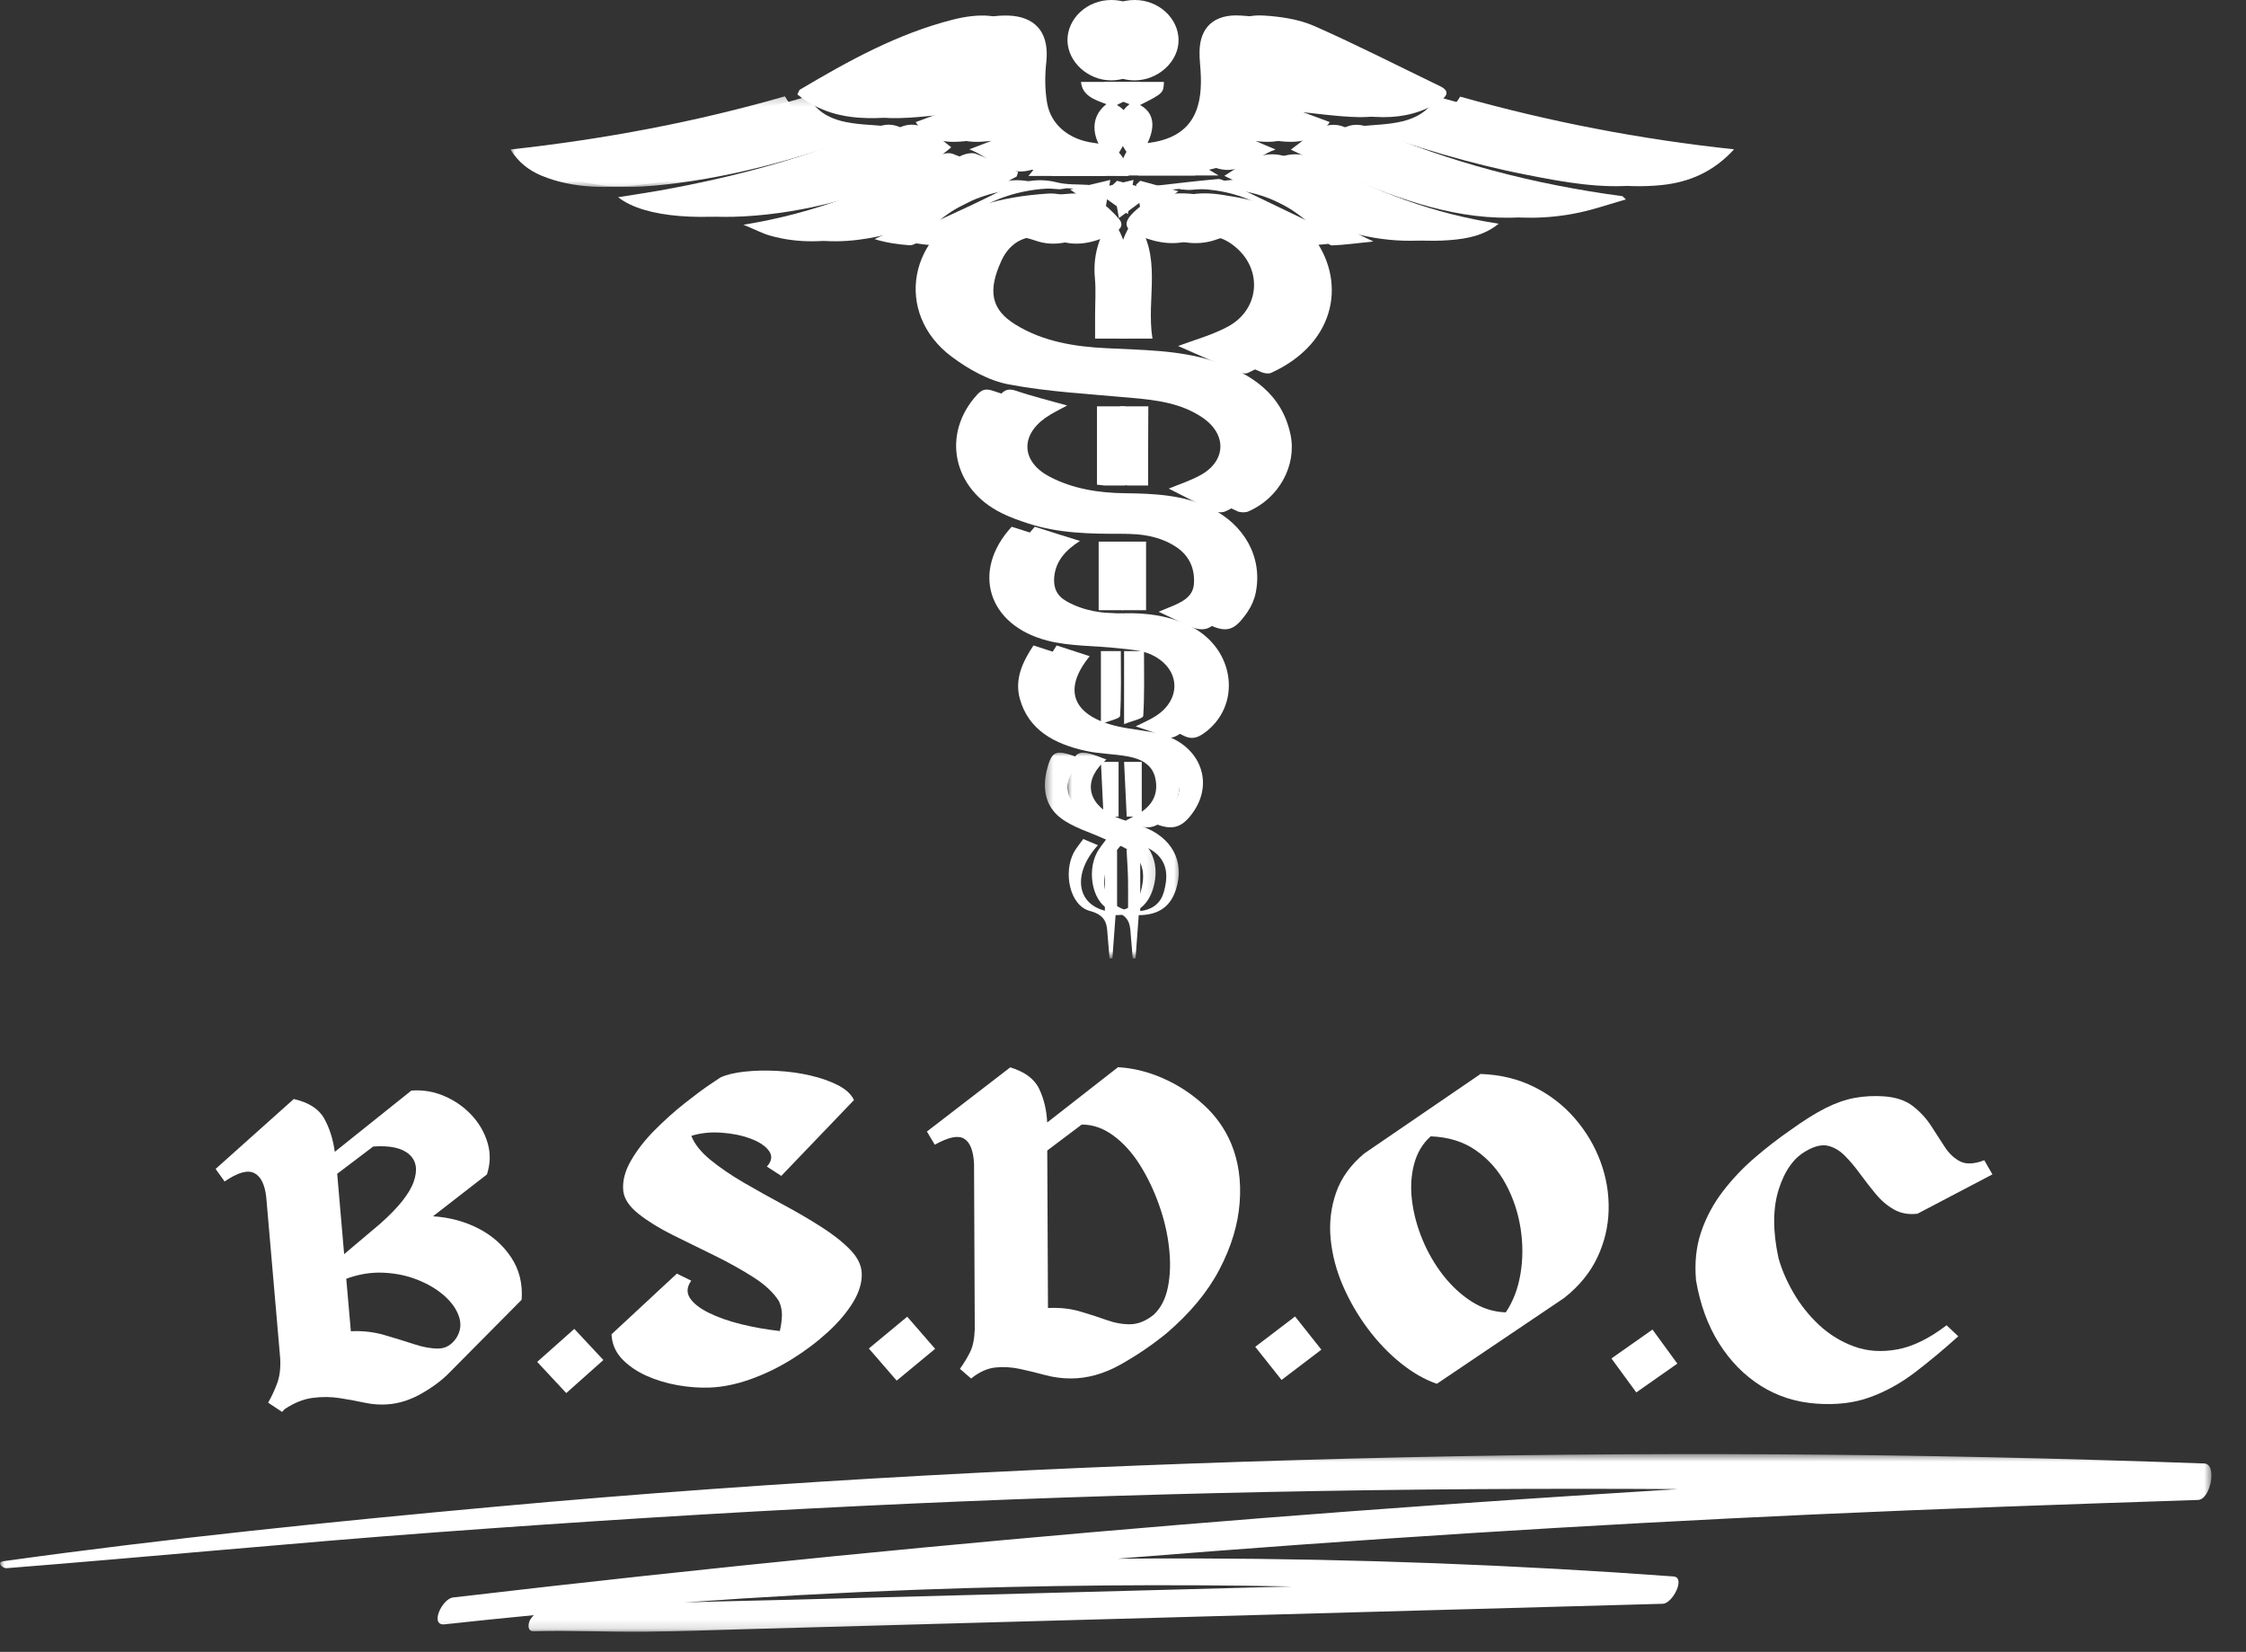 <svg width="242" height="178" viewBox="0 0 242 178" fill="none" xmlns="http://www.w3.org/2000/svg">
<rect x="0" y="0" width="242" height="178" fill="#333333" stroke="none"/>
<path d="M128.425 52.652C129.397 52.246 130.652 51.842 131.785 51.233C134.578 49.741 134.74 46.884 132.15 45.059C129.862 43.456 127.149 43.106 124.376 42.867C119.983 42.461 115.53 42.24 111.22 41.429C109.012 41.023 106.826 39.77 105.046 38.443C98.73 33.725 100.37 24.954 108.062 22.207C110.349 21.397 112.919 21.027 115.39 20.861C117.595 20.714 119.235 22.06 120.55 23.571C121.239 24.345 120.51 24.88 119.883 25.192C118.061 26.078 116.097 26.648 114.073 25.93C110.693 24.732 108.791 26.169 107.92 28.049C106.382 31.366 106.807 33.375 109.418 34.979C112.373 36.803 115.753 37.356 119.235 37.522C123.061 37.724 126.928 37.706 130.612 38.867C134.903 40.23 138.141 42.497 139.052 46.847C139.74 50.128 137.818 53.702 134.476 55.122C134.153 55.25 133.627 55.232 133.303 55.085C131.602 54.292 129.964 53.426 128.425 52.652Z" fill="white"/>
<path d="M130.308 18.318C130.51 18.429 130.692 18.556 131.3 18.907C128.181 18.907 125.47 18.907 122.615 18.907C122.98 18.17 123.365 17.415 123.709 16.659C124.073 15.903 124.619 15.535 125.611 15.461C130.915 15.075 132.007 11.868 131.886 8.237C131.865 7.353 131.725 6.45 131.744 5.564C131.785 2.947 133.303 1.492 136.178 1.676C138.02 1.787 139.962 2.082 141.602 2.8C146.197 4.827 150.65 7.113 155.164 9.287C156.337 9.858 155.812 10.43 155.124 10.909C153.322 12.125 151.196 12.641 149.01 12.624C146.662 12.585 144.315 12.218 141.967 11.997C141.481 11.96 140.994 11.904 140.408 12.088C141.379 12.458 142.351 12.808 143.282 13.158C141.238 16.088 138.243 15.295 135.307 14.798C135.287 14.926 135.245 15.055 135.226 15.166C135.914 15.461 136.582 15.756 137.432 16.106C135.084 16.935 133.445 19.295 130.429 17.856C130.389 18.005 130.348 18.17 130.308 18.318Z" fill="white"/>
<path d="M113.304 18.963C113.629 18.576 113.79 18.392 113.932 18.207C110.956 19.259 109.297 16.992 106.949 16.089C107.818 15.756 108.507 15.499 109.216 15.222C109.235 15.093 109.235 14.965 109.256 14.853C106.301 15.149 103.123 16.253 101.16 13.158C102.029 12.826 103.002 12.476 103.952 12.126C98.589 12.512 93.144 13.988 88.407 10.172C88.569 9.878 88.59 9.712 88.69 9.657C93.892 6.578 99.176 3.63 105.228 2.1C106.482 1.787 107.88 1.584 109.155 1.713C111.887 2.008 113.04 3.87 112.738 6.671C112.575 8.127 112.575 9.638 112.819 11.075C113.223 13.453 115.186 15.038 117.797 15.388C120.348 15.739 121.158 16.476 121.623 18.963C118.912 18.963 116.199 18.963 113.304 18.963Z" fill="white"/>
<path d="M114.984 43.695C114.175 44.137 113.344 44.524 112.616 45.041C109.883 46.994 110.106 49.795 113.082 51.362C115.571 52.669 118.345 53.112 121.179 53.149C124.336 53.186 127.474 53.315 130.368 54.716C134.092 56.522 136.057 60.06 135.307 63.838C135.165 64.575 134.842 65.313 134.417 65.94C132.919 68.114 132.109 68.261 129.72 67.064C128.991 66.695 128.243 66.344 127.332 65.921C127.778 65.737 128.081 65.607 128.404 65.478C129.7 64.963 131.036 64.391 131.137 62.934C131.258 61.35 130.692 59.894 129.195 58.917C127.474 57.793 125.47 57.499 123.446 57.517C119.983 57.536 116.543 57.48 113.244 56.393C112.271 56.079 111.3 55.729 110.41 55.286C105.127 52.669 103.933 46.754 107.759 42.553C108.264 42 108.668 41.834 109.479 42.11C111.26 42.718 113.102 43.161 114.984 43.695Z" fill="white"/>
<mask id="mask0_575_515" style="mask-type:luminance" maskUnits="userSpaceOnUse" x="57" y="10" width="39" height="11">
<path d="M57.498 10.206H95.484V20.373H57.498V10.206Z" fill="white"/>
</mask>
<g mask="url(#mask0_575_515)">
<path d="M57.498 16.109C67.7 14.985 77.476 13.142 87.071 10.378C88.791 13.475 92.091 13.308 95.471 13.585C94.863 13.861 94.479 14.064 94.054 14.229C86.869 16.828 79.541 19.003 71.829 19.869C68.105 20.293 64.339 20.386 60.797 18.91C59.442 18.322 58.369 17.51 57.498 16.109Z" fill="white"/>
</g>
<path d="M186.842 16.089C184.656 18.484 182.065 19.627 179.05 19.94C174.981 20.364 171.013 19.627 167.066 18.853C160.913 17.656 154.962 15.849 148.808 13.619C152.169 13.288 155.487 13.546 157.329 10.412C166.843 13.085 176.6 15.002 186.842 16.089Z" fill="white"/>
<path d="M129.437 37.283C131.158 36.637 133.059 36.121 134.72 35.237C138.202 33.43 138.587 29.119 135.651 26.649C134.355 25.544 132.919 25.119 131.198 25.765C129.235 26.502 127.332 26.225 125.47 25.488C123.526 24.714 123.405 23.977 124.882 22.65C126.805 20.918 129.052 20.587 131.684 20.991C135.428 21.563 139.012 22.411 141.338 25.341C145.063 30.003 144.193 36.877 136.966 40.176C136.683 40.304 136.218 40.231 135.914 40.103C133.728 39.181 131.562 38.223 129.437 37.283Z" fill="white"/>
<path d="M111.502 56.762C113.061 57.259 114.621 57.757 116.361 58.291C114.802 59.286 113.75 60.466 113.588 62.18C113.486 63.341 113.871 64.207 114.924 64.797C116.786 65.847 118.851 66.142 121.016 66.087C123.546 66.014 126.016 66.345 128.283 67.488C133.121 69.921 133.849 76.112 129.679 79.043C128.91 79.577 128.283 79.687 127.433 79.227C126.684 78.821 125.834 78.619 124.863 78.269C125.57 77.919 126.218 77.642 126.805 77.292C129.842 75.523 129.781 72.095 126.603 70.565C125.57 70.068 124.275 69.994 123.081 69.865C120.51 69.569 117.818 69.662 115.369 69.035C108.891 67.377 107.13 61.498 111.502 56.762Z" fill="white"/>
<path d="M102.495 15.868C94.946 22.502 74.927 25.838 69.097 21.25C70.655 21.011 72.072 20.788 73.469 20.549C81.585 19.094 89.501 17.011 96.99 13.713C98.245 13.159 99.378 13.491 100.41 14.247C101.12 14.781 101.808 15.334 102.495 15.868Z" fill="white"/>
<path d="M141.582 16.127C142.696 15.279 143.444 14.69 144.213 14.136C145.226 13.399 146.339 13.233 147.512 13.749C156.176 17.508 165.305 19.868 174.799 21.139C174.839 21.139 174.858 21.195 175.183 21.489C173.382 22.005 171.803 22.558 170.142 22.908C163.341 24.365 156.966 22.761 150.792 20.365C147.695 19.131 144.761 17.601 141.582 16.127Z" fill="white"/>
<path d="M134.416 18.946C135.388 18.337 135.974 17.932 136.603 17.563C138.464 16.476 140.125 16.217 142.29 17.416C148.16 20.64 154.455 23.037 161.48 24.105C159.9 25.395 158.079 25.727 156.197 25.875C151.744 26.225 147.593 25.248 143.667 23.424C140.631 22.041 137.675 20.53 134.416 18.946Z" fill="white"/>
<path d="M109.539 19.02C104.782 21.544 100.168 24.327 94.682 25.469C91.625 26.114 88.528 26.262 85.492 25.395C84.621 25.155 83.833 24.714 82.598 24.217C90.431 22.963 97.091 20.254 103.467 16.826C103.932 16.587 104.68 16.403 105.126 16.567C106.686 17.14 108.183 17.858 109.701 18.54C109.641 18.687 109.6 18.853 109.539 19.02Z" fill="white"/>
<path d="M113.852 69.551C115.105 69.957 116.259 70.344 117.413 70.712C114.417 74.362 115.592 77.18 120.491 78.286C121.967 78.619 123.506 78.71 124.963 79.079C129.154 80.147 130.854 84.091 128.647 87.391C127.332 89.344 126.157 89.638 123.769 88.441C124.296 88.147 124.782 87.907 125.226 87.648C126.724 86.764 127.353 85.455 126.968 83.816C126.643 82.377 125.428 81.77 124.032 81.512C122.535 81.236 120.996 81.236 119.518 80.922C116.097 80.166 113.304 78.673 112.373 75.265C111.827 73.2 112.616 71.412 113.852 69.551Z" fill="white"/>
<mask id="mask1_575_515" style="mask-type:luminance" maskUnits="userSpaceOnUse" x="114" y="81" width="14" height="23">
<path d="M114.924 81.004H127.333V103.131H114.924V81.004Z" fill="white"/>
</mask>
<g mask="url(#mask1_575_515)">
<path d="M119.214 81.843C116.726 83.926 117.028 86.469 119.943 87.907C120.935 88.385 122.048 88.661 123.081 89.048C126.28 90.228 127.657 92.808 126.724 95.794C126.157 97.619 124.903 98.613 122.696 98.613C122.575 100.199 122.473 101.729 122.352 103.276C122.252 103.276 122.15 103.276 122.048 103.276C121.989 102.557 121.927 101.839 121.867 101.12C121.745 99.849 121.927 98.687 119.903 98.153C117.778 97.582 117.028 94.043 118.203 91.851C118.466 91.371 118.83 90.947 119.214 90.412C119.762 90.634 120.268 90.855 120.794 91.075C118.082 94.081 118.445 97.342 121.543 98.135C121.543 97.029 121.564 95.922 121.543 94.818C121.523 93.748 121.442 92.679 121.381 91.537C121.927 91.537 122.352 91.537 122.737 91.537C122.798 91.592 122.858 91.629 122.858 91.665C122.858 93.822 122.858 95.959 122.858 98.172C124.255 98.005 125.065 97.269 125.388 96.162C125.834 94.632 125.874 93.029 124.478 91.887C123.648 91.205 122.473 90.855 121.442 90.375C119.883 89.657 118.122 89.16 116.807 88.164C115.046 86.837 114.802 84.81 115.328 82.839C115.875 80.774 116.3 80.7 119.214 81.843Z" fill="white"/>
</g>
<path d="M122.231 8.662C119.722 8.662 117.555 6.671 117.514 4.368C117.495 1.971 119.66 -0.019 122.271 0C124.822 0 126.947 1.935 126.987 4.275C127.028 6.615 124.801 8.662 122.231 8.662Z" fill="white"/>
<path d="M124.174 36.489C122.798 36.489 121.785 36.489 120.491 36.489C120.491 35.642 120.491 34.812 120.491 34.002C120.491 32.656 120.591 31.311 120.47 29.965C120.247 27.644 120.854 25.543 122.231 23.534C125.368 27.534 123.465 32.066 124.174 36.489Z" fill="white"/>
<path d="M121.704 11.223C120.429 10.745 119.114 10.321 118.972 8.828C121.179 8.828 123.304 8.828 125.409 8.828C125.369 10.008 125.328 10.062 122.838 11.316C124.782 12.366 124.578 14.596 122.333 17.471C120.045 15.24 119.781 12.716 121.704 11.223Z" fill="white"/>
<path d="M123.709 52.32C122.94 52.32 122.311 52.32 121.685 52.32C121.4 52.32 121.117 52.265 120.692 52.228C120.692 49.408 120.692 46.644 120.692 43.788C121.623 43.788 122.636 43.788 123.728 43.788C123.709 46.589 123.709 49.353 123.709 52.32Z" fill="white"/>
<path d="M127.17 19.996C129.356 19.756 131.542 19.48 133.728 19.296C134.072 19.259 134.457 19.517 134.801 19.683C139.071 21.728 143.322 23.774 147.977 26.022C146.318 26.188 144.922 26.391 143.524 26.445C143.242 26.465 142.857 26.004 142.615 25.708C139.012 21.341 134.153 19.848 128.364 20.457C127.979 20.494 127.574 20.42 127.189 20.401C127.17 20.236 127.17 20.107 127.17 19.996Z" fill="white"/>
<path d="M117.272 20.31C117.009 20.347 116.745 20.42 116.482 20.383C110.37 19.811 105.248 21.434 101.464 26.004C101.26 26.244 100.816 26.445 100.512 26.428C99.257 26.335 98.001 26.169 96.726 25.764C100.289 24.105 103.892 22.538 107.374 20.788C109.458 19.738 111.442 19.037 113.852 19.646C114.944 19.923 116.138 19.848 117.291 19.923C117.291 20.051 117.291 20.18 117.272 20.31Z" fill="white"/>
<path d="M120.875 58.365C121.785 58.365 122.615 58.365 123.486 58.365C123.486 60.853 123.486 63.248 123.486 65.754C122.575 65.754 121.785 65.754 120.875 65.754C120.875 63.304 120.875 60.907 120.875 58.365Z" fill="white"/>
<path d="M121.117 70.16C121.867 70.16 122.534 70.16 123.263 70.16C123.263 72.519 123.324 74.841 123.182 77.144C123.161 77.44 122.029 77.661 121.117 78.03C121.117 75.173 121.117 72.74 121.117 70.16Z" fill="white"/>
<path d="M123.021 87.998C122.332 87.998 121.927 87.998 121.4 87.998C121.3 86.026 121.219 84.127 121.117 82.1C121.765 82.1 122.352 82.1 123.021 82.1C123.021 84.017 123.021 85.953 123.021 87.998Z" fill="white"/>
<path d="M122.858 19.48C124.153 19.83 125.428 20.18 126.968 20.603C125.511 21.673 124.438 22.464 123.061 23.497C122.817 22.207 122.615 21.064 122.413 19.903C122.555 19.756 122.717 19.609 122.858 19.48Z" fill="white"/>
<path d="M122.129 19.388C121.867 20.9 121.704 21.913 121.523 23.074C120.268 22.189 119.235 21.452 117.797 20.42C119.276 20.07 120.47 19.775 122.129 19.388Z" fill="white"/>
<path d="M125.928 52.652C126.899 52.246 128.154 51.842 129.288 51.233C132.08 49.741 132.243 46.884 129.652 45.059C127.364 43.456 124.653 43.106 121.878 42.867C117.487 42.461 113.034 42.24 108.722 41.429C106.516 41.023 104.33 39.77 102.548 38.443C96.234 33.725 97.872 24.954 105.564 22.207C107.852 21.397 110.423 21.027 112.892 20.861C115.099 20.714 116.737 22.06 118.054 23.571C118.742 24.345 118.014 24.88 117.385 25.192C115.564 26.078 113.599 26.648 111.577 25.93C108.196 24.732 106.293 26.169 105.422 28.049C103.884 31.366 104.309 33.375 106.92 34.979C109.875 36.803 113.255 37.356 116.737 37.522C120.563 37.724 124.43 37.706 128.114 38.867C132.405 40.23 135.643 42.497 136.554 46.847C137.243 50.128 135.32 53.702 131.98 55.122C131.655 55.25 131.13 55.232 130.805 55.085C129.106 54.292 127.466 53.426 125.928 52.652Z" fill="white"/>
<path d="M127.81 18.318C128.012 18.429 128.194 18.556 128.802 18.907C125.685 18.907 122.972 18.907 120.117 18.907C120.482 18.17 120.867 17.415 121.211 16.659C121.575 15.903 122.122 15.535 123.114 15.461C128.417 15.075 129.51 11.868 129.388 8.237C129.369 7.353 129.227 6.45 129.246 5.564C129.288 2.947 130.805 1.492 133.68 1.676C135.522 1.787 137.465 2.082 139.105 2.8C143.699 4.827 148.152 7.113 152.666 9.287C153.841 9.858 153.314 10.43 152.626 10.909C150.824 12.125 148.7 12.641 146.513 12.624C144.164 12.585 141.817 12.218 139.469 11.997C138.983 11.96 138.498 11.904 137.91 12.088C138.882 12.458 139.853 12.808 140.784 13.158C138.74 16.088 135.745 15.295 132.809 14.798C132.789 14.926 132.749 15.055 132.728 15.166C133.416 15.461 134.085 15.756 134.935 16.106C132.587 16.935 130.948 19.295 127.931 17.856C127.891 18.005 127.85 18.17 127.81 18.318Z" fill="white"/>
<path d="M110.807 18.963C111.131 18.576 111.292 18.392 111.434 18.207C108.458 19.259 106.799 16.992 104.451 16.089C105.322 15.756 106.01 15.499 106.718 15.222C106.739 15.093 106.739 14.965 106.758 14.853C103.803 15.149 100.625 16.253 98.662 13.158C99.533 12.826 100.504 12.476 101.456 12.126C96.091 12.512 90.646 13.988 85.909 10.172C86.072 9.878 86.092 9.712 86.193 9.657C91.394 6.578 96.678 3.63 102.73 2.1C103.986 1.787 105.382 1.584 106.657 1.713C109.39 2.008 110.544 3.87 110.24 6.671C110.079 8.127 110.079 9.638 110.321 11.075C110.727 13.453 112.69 15.038 115.301 15.388C117.85 15.739 118.66 16.476 119.127 18.963C116.414 18.963 113.701 18.963 110.807 18.963Z" fill="white"/>
<path d="M112.486 43.695C111.677 44.137 110.848 44.524 110.119 45.041C107.385 46.994 107.608 49.795 110.584 51.362C113.074 52.669 115.847 53.112 118.681 53.149C121.838 53.186 124.976 53.315 127.871 54.716C131.595 56.522 133.559 60.06 132.809 63.838C132.668 64.575 132.344 65.313 131.919 65.94C130.421 68.114 129.611 68.261 127.223 67.064C126.495 66.695 125.745 66.344 124.834 65.921C125.28 65.737 125.583 65.607 125.906 65.478C127.202 64.963 128.539 64.391 128.64 62.934C128.761 61.35 128.194 59.894 126.697 58.917C124.976 57.793 122.972 57.499 120.948 57.517C117.487 57.536 114.045 57.48 110.746 56.393C109.775 56.079 108.802 55.729 107.912 55.286C102.629 52.669 101.435 46.754 105.261 42.553C105.766 42 106.172 41.834 106.981 42.11C108.762 42.718 110.604 43.161 112.486 43.695Z" fill="white"/>
<mask id="mask2_575_515" style="mask-type:luminance" maskUnits="userSpaceOnUse" x="55" y="10" width="39" height="11">
<path d="M55 10.206H93.002V20.373H55V10.206Z" fill="white"/>
</mask>
<g mask="url(#mask2_575_515)">
<path d="M55 16.109C65.202 14.985 74.979 13.142 84.574 10.378C86.294 13.475 89.593 13.308 92.975 13.585C92.367 13.861 91.983 14.064 91.558 14.229C84.371 16.828 77.043 19.003 69.332 19.869C65.607 20.293 61.843 20.386 58.299 18.91C56.944 18.322 55.871 17.51 55 16.109Z" fill="white"/>
</g>
<path d="M184.344 16.089C182.158 18.484 179.568 19.627 176.552 19.94C172.483 20.364 168.515 19.627 164.569 18.853C158.415 17.656 152.464 15.849 146.31 13.619C149.671 13.288 152.991 13.546 154.833 10.412C164.346 13.085 174.102 15.002 184.344 16.089Z" fill="white"/>
<path d="M126.939 37.283C128.66 36.637 130.563 36.121 132.222 35.237C135.704 33.43 136.089 29.119 133.153 26.649C131.859 25.544 130.421 25.119 128.7 25.765C126.737 26.502 124.834 26.225 122.972 25.488C121.029 24.714 120.907 23.977 122.386 22.65C124.309 20.918 126.554 20.587 129.186 20.991C132.932 21.563 136.514 22.411 138.842 25.341C142.566 30.003 141.695 36.877 134.47 40.176C134.185 40.304 133.72 40.231 133.416 40.103C131.23 39.181 129.065 38.223 126.939 37.283Z" fill="white"/>
<path d="M109.006 56.762C110.563 57.259 112.123 57.757 113.863 58.291C112.305 59.286 111.252 60.466 111.09 62.18C110.988 63.341 111.373 64.207 112.426 64.797C114.288 65.847 116.353 66.142 118.519 66.087C121.05 66.014 123.518 66.345 125.785 67.488C130.623 69.921 131.351 76.112 127.183 79.043C126.414 79.577 125.785 79.687 124.935 79.227C124.187 78.821 123.336 78.619 122.365 78.269C123.072 77.919 123.72 77.642 124.308 77.292C127.344 75.523 127.283 72.095 124.105 70.565C123.072 70.068 121.778 69.994 120.584 69.865C118.014 69.569 115.32 69.662 112.871 69.035C106.395 67.377 104.634 61.498 109.006 56.762Z" fill="white"/>
<path d="M99.998 15.868C92.448 22.502 72.429 25.838 66.6 21.25C68.157 21.011 69.574 20.788 70.972 20.549C79.089 19.094 87.003 17.011 94.492 13.713C95.747 13.159 96.88 13.491 97.912 14.247C98.622 14.781 99.31 15.334 99.998 15.868Z" fill="white"/>
<path d="M139.084 16.127C140.198 15.279 140.947 14.69 141.716 14.136C142.728 13.399 143.841 13.233 145.016 13.749C153.679 17.508 162.808 19.868 172.301 21.139C172.341 21.139 172.362 21.195 172.685 21.489C170.884 22.005 169.305 22.558 167.646 22.908C160.843 24.365 154.468 22.761 148.294 20.365C145.197 19.131 142.263 17.601 139.084 16.127Z" fill="white"/>
<path d="M131.919 18.946C132.89 18.337 133.478 17.932 134.105 17.563C135.968 16.476 137.627 16.217 139.792 17.416C145.664 20.64 151.959 23.037 158.982 24.105C157.404 25.395 155.581 25.727 153.699 25.875C149.246 26.225 145.097 25.248 141.169 23.424C138.133 22.041 135.178 20.53 131.919 18.946Z" fill="white"/>
<path d="M107.041 19.02C102.284 21.544 97.67 24.327 92.184 25.469C89.128 26.114 86.032 26.262 82.994 25.395C82.125 25.155 81.335 24.714 80.1 24.217C87.933 22.963 94.594 20.254 100.969 16.826C101.435 16.587 102.184 16.403 102.629 16.567C104.188 17.14 105.686 17.858 107.204 18.54C107.143 18.687 107.103 18.853 107.041 19.02Z" fill="white"/>
<path d="M111.354 69.551C112.609 69.957 113.763 70.344 114.916 70.712C111.921 74.362 113.094 77.18 117.993 78.286C119.471 78.619 121.009 78.71 122.467 79.079C126.656 80.147 128.356 84.091 126.15 87.391C124.834 89.344 123.661 89.638 121.273 88.441C121.798 88.147 122.284 87.907 122.73 87.648C124.228 86.764 124.855 85.455 124.47 83.816C124.145 82.377 122.932 81.77 121.534 81.512C120.037 81.236 118.498 81.236 117.022 80.922C113.599 80.166 110.807 78.673 109.875 75.265C109.329 73.2 110.119 71.412 111.354 69.551Z" fill="white"/>
<mask id="mask3_575_515" style="mask-type:luminance" maskUnits="userSpaceOnUse" x="112" y="81" width="13" height="23">
<path d="M112.442 81.004H124.851V103.131H112.442V81.004Z" fill="white"/>
</mask>
<g mask="url(#mask3_575_515)">
<path d="M116.718 81.843C114.228 83.926 114.532 86.469 117.447 87.907C118.439 88.385 119.552 88.661 120.584 89.048C123.782 90.228 125.158 92.808 124.228 95.794C123.661 97.619 122.405 98.613 120.2 98.613C120.077 100.199 119.977 101.729 119.856 103.276C119.754 103.276 119.652 103.276 119.552 103.276C119.49 102.557 119.429 101.839 119.369 101.12C119.248 99.849 119.429 98.687 117.406 98.153C115.28 97.582 114.532 94.043 115.705 91.851C115.968 91.371 116.333 90.947 116.718 90.412C117.264 90.634 117.77 90.855 118.296 91.075C115.584 94.081 115.949 97.342 119.045 98.135C119.045 97.029 119.066 95.922 119.045 94.818C119.025 93.748 118.944 92.679 118.883 91.537C119.429 91.537 119.856 91.537 120.24 91.537C120.3 91.592 120.361 91.629 120.361 91.665C120.361 93.822 120.361 95.959 120.361 98.172C121.757 98.005 122.567 97.269 122.892 96.162C123.336 94.632 123.376 93.029 121.98 91.887C121.15 91.205 119.977 90.855 118.944 90.375C117.385 89.657 115.624 89.16 114.309 88.164C112.548 86.837 112.305 84.81 112.83 82.839C113.378 80.774 113.803 80.7 116.718 81.843Z" fill="white"/>
</g>
<path d="M119.733 8.662C117.223 8.662 115.057 6.671 115.016 4.368C114.997 1.971 117.162 -0.019 119.773 0C122.324 0 124.449 1.935 124.489 4.275C124.53 6.615 122.303 8.662 119.733 8.662Z" fill="white"/>
<path d="M121.676 36.489C120.3 36.489 119.288 36.489 117.993 36.489C117.993 35.642 117.993 34.812 117.993 34.002C117.993 32.656 118.094 31.311 117.972 29.965C117.75 27.644 118.356 25.543 119.733 23.534C122.871 27.534 120.969 32.066 121.676 36.489Z" fill="white"/>
<path d="M119.208 11.223C117.931 10.745 116.616 10.321 116.474 8.828C118.681 8.828 120.806 8.828 122.911 8.828C122.871 10.008 122.83 10.062 120.34 11.316C122.284 12.366 122.082 14.596 119.835 17.471C117.547 15.24 117.285 12.716 119.208 11.223Z" fill="white"/>
<path d="M121.211 52.32C120.442 52.32 119.815 52.32 119.187 52.32C118.904 52.32 118.62 52.265 118.195 52.228C118.195 49.408 118.195 46.644 118.195 43.788C119.127 43.788 120.138 43.788 121.231 43.788C121.211 46.589 121.211 49.353 121.211 52.32Z" fill="white"/>
<path d="M124.672 19.996C126.858 19.756 129.044 19.48 131.23 19.296C131.574 19.259 131.959 19.517 132.303 19.683C136.575 21.728 140.824 23.774 145.481 26.022C143.822 26.188 142.424 26.391 141.028 26.445C140.744 26.465 140.359 26.004 140.117 25.708C136.514 21.341 131.655 19.848 125.866 20.457C125.481 20.494 125.078 20.42 124.693 20.401C124.672 20.236 124.672 20.107 124.672 19.996Z" fill="white"/>
<path d="M114.774 20.31C114.511 20.347 114.247 20.42 113.984 20.383C107.872 19.811 102.751 21.434 98.966 26.004C98.764 26.244 98.318 26.445 98.014 26.428C96.759 26.335 95.505 26.169 94.228 25.764C97.791 24.105 101.394 22.538 104.876 20.788C106.96 19.738 108.944 19.037 111.354 19.646C112.446 19.923 113.641 19.848 114.795 19.923C114.795 20.051 114.795 20.18 114.774 20.31Z" fill="white"/>
<path d="M118.377 58.365C119.288 58.365 120.117 58.365 120.988 58.365C120.988 60.853 120.988 63.248 120.988 65.754C120.077 65.754 119.288 65.754 118.377 65.754C118.377 63.304 118.377 60.907 118.377 58.365Z" fill="white"/>
<path d="M118.62 70.16C119.369 70.16 120.037 70.16 120.765 70.16C120.765 72.519 120.827 74.841 120.685 77.144C120.665 77.44 119.531 77.661 118.62 78.03C118.62 75.173 118.62 72.74 118.62 70.16Z" fill="white"/>
<path d="M120.523 87.998C119.835 87.998 119.429 87.998 118.904 87.998C118.802 86.026 118.721 84.127 118.62 82.1C119.268 82.1 119.856 82.1 120.523 82.1C120.523 84.017 120.523 85.953 120.523 87.998Z" fill="white"/>
<path d="M120.361 19.48C121.657 19.83 122.932 20.18 124.47 20.603C123.013 21.673 121.94 22.464 120.563 23.497C120.321 22.207 120.117 21.064 119.915 19.903C120.058 19.756 120.219 19.609 120.361 19.48Z" fill="white"/>
<path d="M119.633 19.388C119.369 20.9 119.208 21.913 119.025 23.074C117.77 22.189 116.737 21.452 115.301 20.42C116.778 20.07 117.972 19.775 119.633 19.388Z" fill="white"/>
<mask id="mask4_575_515" style="mask-type:luminance" maskUnits="userSpaceOnUse" x="0" y="156" width="239" height="20">
<path d="M0 156.64H238.339V175.864H0V156.64Z" fill="white"/>
</mask>
<g mask="url(#mask4_575_515)">
<path d="M139.221 170.953C121.238 171.43 103.256 171.907 85.275 172.382C81.423 172.482 77.569 172.547 73.717 172.679C82.049 172.073 90.389 171.616 98.734 171.308C112.223 170.812 125.726 170.692 139.221 170.953ZM237.506 157.703C206.885 156.577 176.254 156.368 145.623 157.171C114.898 157.975 84.133 159.545 53.518 162.344C35.754 163.968 18.024 165.769 0.356 168.233C-0.376 168.335 0.242 169.018 0.73 168.982C16.124 167.765 31.497 166.267 46.901 165.124C62.141 163.995 77.396 163.024 92.658 162.282C122.01 160.857 151.4 160.275 180.785 160.463C175.089 160.816 169.393 161.185 163.697 161.567C139.122 163.21 114.573 165.247 90.062 167.674C76.299 169.038 62.551 170.529 48.814 172.14C47.623 172.281 46.259 175.219 47.914 175.034C51.115 174.683 54.317 174.351 57.524 174.045C57.362 174.192 57.223 174.362 57.116 174.552C56.9 174.944 56.782 175.796 57.482 175.778C61.399 175.67 65.348 175.86 69.271 175.828C73.217 175.796 77.162 175.645 81.104 175.534C88.977 175.315 96.849 175.097 104.722 174.878C120.72 174.435 136.719 173.993 152.717 173.55C161.533 173.306 170.349 173.063 179.167 172.819C180.207 172.79 181.669 169.973 180.307 169.873C163.271 168.627 146.194 167.982 129.111 167.934C126.202 167.925 123.293 167.937 120.382 167.964C120.776 167.932 121.169 167.898 121.563 167.866C146.129 165.885 170.719 164.316 195.341 163.196C209.163 162.568 222.994 162.086 236.825 161.631C238.195 161.586 238.929 157.755 237.506 157.703Z" fill="white"/>
</g>
<path d="M46.654 131.064C48.443 131.179 50.078 131.62 51.559 132.383C53.039 133.148 54.214 134.189 55.086 135.508C55.956 136.824 56.33 138.34 56.204 140.06L48.417 147.917C47.65 148.71 46.657 149.456 45.441 150.153C44.223 150.852 42.996 151.243 41.764 151.329C40.961 151.391 40.131 151.332 39.276 151.149C38.42 150.963 37.523 150.798 36.584 150.655C35.649 150.508 34.682 150.501 33.686 150.633C32.688 150.762 31.681 151.169 30.663 151.852L30.395 152.146L28.892 151.149C29.269 150.486 29.594 149.786 29.868 149.049C30.139 148.309 30.248 147.42 30.191 146.383L28.687 129C28.529 127.609 28.09 126.742 27.372 126.398C26.654 126.05 25.597 126.355 24.199 127.315L23.231 125.96L31.655 118.426C33.265 118.796 34.358 119.495 34.93 120.527C35.507 121.559 35.887 122.756 36.072 124.118L44.323 117.516C45.593 117.426 46.795 117.631 47.929 118.133C49.067 118.631 50.043 119.322 50.858 120.211C51.671 121.1 52.236 122.1 52.551 123.208C52.866 124.312 52.836 125.428 52.464 126.555L46.654 131.064ZM40.938 131.888C42.9 130.154 44.111 128.645 44.567 127.358C45.028 126.068 44.868 125.079 44.087 124.39C43.309 123.699 42.018 123.416 40.213 123.545L36.332 126.484L37.08 135.143L40.938 131.888ZM49.157 144.196C49.63 143.456 49.728 142.684 49.456 141.881C49.189 141.075 48.661 140.324 47.874 139.63C47.09 138.933 46.126 138.358 44.977 137.903C43.831 137.449 42.601 137.196 41.284 137.143C39.971 137.085 38.647 137.304 37.308 137.795L37.804 143.451C39.074 143.39 40.276 143.526 41.41 143.859C42.548 144.189 43.611 144.517 44.599 144.841C45.585 145.168 46.465 145.325 47.236 145.315C48.008 145.306 48.648 144.933 49.157 144.196Z" fill="white"/>
<path d="M57.88 146.753L61.88 143.198L65.013 146.552L61.014 150.115L57.88 146.753Z" fill="white"/>
<path d="M74.488 122.397C74.828 123.268 75.503 124.121 76.511 124.956C77.523 125.787 78.716 126.605 80.085 127.407C81.459 128.207 82.881 128.999 84.345 129.787C85.809 130.572 87.175 131.37 88.447 132.181C89.722 132.99 90.764 133.807 91.573 134.633C92.385 135.456 92.811 136.307 92.848 137.185C92.895 138.165 92.59 139.203 91.935 140.296C91.277 141.385 90.37 142.464 89.211 143.529C88.049 144.595 86.75 145.575 85.313 146.468C83.874 147.362 82.388 148.081 80.857 148.625C79.33 149.17 77.861 149.469 76.456 149.521C75.348 149.561 74.192 149.475 72.992 149.263C71.789 149.048 70.657 148.702 69.598 148.224C68.543 147.742 67.671 147.133 66.984 146.396C66.302 145.661 65.937 144.789 65.89 143.78L72.929 137.242L74.48 138.002C74.007 138.667 73.96 139.291 74.338 139.873C74.716 140.452 75.393 140.982 76.369 141.464C77.346 141.948 78.503 142.357 79.841 142.69C81.18 143.02 82.573 143.267 84.022 143.428C84.164 142.841 84.239 142.28 84.251 141.744C84.26 141.21 84.156 140.703 83.936 140.224C83.357 139.298 82.436 138.432 81.172 137.629C79.912 136.823 78.511 136.042 76.968 135.285C75.425 134.531 73.923 133.792 72.464 133.07C71.01 132.344 69.787 131.586 68.795 130.798C67.807 130.009 67.262 129.196 67.158 128.354C67.047 127.318 67.317 126.23 67.969 125.092C68.624 123.95 69.48 122.848 70.535 121.787C71.594 120.723 72.669 119.759 73.755 118.899C74.842 118.038 75.757 117.357 76.503 116.856C77.253 116.354 77.629 116.103 77.629 116.103C78.279 115.802 79.137 115.594 80.204 115.479C81.274 115.361 82.432 115.332 83.676 115.393C84.92 115.456 86.117 115.619 87.266 115.881C88.415 116.144 89.419 116.495 90.281 116.935C91.142 117.375 91.718 117.909 92.013 118.54L84.18 126.712L82.629 125.708C83.168 125.112 83.243 124.545 82.849 124.01C82.459 123.476 81.796 123.035 80.857 122.691C79.916 122.343 78.867 122.13 77.708 122.053C76.552 121.972 75.48 122.087 74.488 122.397Z" fill="white"/>
<path d="M93.616 145.31L97.749 141.884L100.757 145.346L96.615 148.772L93.616 145.31Z" fill="white"/>
<path d="M132.632 123.172C133.439 125.093 133.752 127.236 133.569 129.602C133.39 131.967 132.665 134.361 131.396 136.784C130.13 139.207 128.225 141.506 125.68 143.68C124.105 144.961 122.438 146.092 120.68 147.071C118.927 148.046 117.161 148.537 115.382 148.54C114.447 148.54 113.526 148.418 112.618 148.175C111.715 147.931 110.811 147.712 109.91 147.515C109.006 147.32 108.119 147.268 107.249 147.357C106.377 147.449 105.505 147.845 104.635 148.547L103.43 147.501C103.865 146.895 104.229 146.293 104.524 145.694C104.824 145.098 104.991 144.28 105.028 143.243L104.95 125.401C104.881 123.996 104.526 123.098 103.887 122.706C103.251 122.31 102.196 122.525 100.722 123.351L99.871 121.932L108.855 115.014C110.429 115.498 111.469 116.274 111.973 117.344C112.48 118.41 112.768 119.615 112.831 120.957L120.46 115C122.07 115.086 123.68 115.48 125.286 116.183C126.892 116.885 128.349 117.831 129.656 119.021C130.967 120.208 131.959 121.591 132.632 123.172ZM124.318 141.666C125.089 140.935 125.597 139.937 125.845 138.67C126.097 137.404 126.137 136.001 125.963 134.462C125.794 132.919 125.432 131.37 124.877 129.817C124.326 128.259 123.637 126.826 122.814 125.516C121.989 124.208 121.039 123.157 119.964 122.369C118.893 121.577 117.755 121.179 116.555 121.179L112.839 123.975L112.917 140.949C114.155 140.888 115.295 141.006 116.334 141.307C117.374 141.609 118.336 141.92 119.224 142.239C120.11 142.56 120.972 142.712 121.806 142.698C122.645 142.68 123.483 142.336 124.318 141.666Z" fill="white"/>
<path d="M135.249 145.129L139.54 141.86L142.374 145.437L138.083 148.698L135.249 145.129Z" fill="white"/>
<path d="M159.525 115.726C161.666 115.803 163.589 116.269 165.296 117.123C167.006 117.98 168.469 119.109 169.681 120.514C170.894 121.915 171.815 123.465 172.445 125.166C173.075 126.863 173.368 128.605 173.326 130.392C173.283 132.18 172.874 133.89 172.098 135.524C171.321 137.155 170.134 138.599 168.54 139.861L154.816 149.115C153.525 148.671 152.23 147.931 150.935 146.893C149.638 145.852 148.451 144.612 147.376 143.173C146.3 141.73 145.402 140.18 144.684 138.521C143.969 136.858 143.53 135.171 143.369 133.46C143.211 131.745 143.408 130.096 143.959 128.514C144.514 126.928 145.526 125.523 146.99 124.299L159.525 115.726ZM162.241 141.417C163.028 140.255 163.556 138.879 163.823 137.288C164.095 135.696 164.101 134.058 163.839 132.37C163.575 130.679 163.048 129.094 162.257 127.618C161.463 126.137 160.393 124.922 159.044 123.976C157.694 123.026 156.064 122.517 154.155 122.449C153.289 123.215 152.693 124.209 152.368 125.431C152.041 126.655 151.966 127.973 152.14 129.381C152.317 130.791 152.695 132.195 153.273 133.589C153.85 134.979 154.59 136.255 155.494 137.417C156.401 138.578 157.424 139.524 158.564 140.255C159.708 140.986 160.934 141.374 162.241 141.417Z" fill="white"/>
<path d="M173.627 146.381L178.051 143.27L180.728 146.94L176.304 150.044L173.627 146.381Z" fill="white"/>
<path d="M192.915 121.776C194.348 120.743 195.609 119.953 196.702 119.403C197.792 118.854 198.839 118.489 199.843 118.306C200.851 118.12 201.906 118.066 203.008 118.141C204.315 118.238 205.358 118.596 206.142 119.216C206.929 119.838 207.579 120.55 208.094 121.353C208.614 122.155 209.102 122.912 209.559 123.618C210.019 124.32 210.574 124.835 211.22 125.159C211.866 125.48 212.726 125.435 213.802 125.023L214.676 126.55L206.606 130.786C205.65 130.901 204.805 130.75 204.071 130.334C203.335 129.915 202.679 129.356 202.103 128.657C201.524 127.955 200.963 127.234 200.418 126.492C199.877 125.747 199.327 125.094 198.772 124.535C198.215 123.976 197.609 123.621 196.954 123.467C196.296 123.315 195.523 123.496 194.631 124.012C193.296 124.74 192.304 126.119 191.655 128.155C191.009 130.191 190.997 132.655 191.623 135.546C191.954 136.761 192.491 138.012 193.237 139.302C193.981 140.592 194.907 141.753 196.009 142.786C197.115 143.814 198.379 144.585 199.796 145.101C201.213 145.614 202.756 145.716 204.425 145.409C206.098 145.105 207.87 144.237 209.74 142.807L210.999 143.997C209.356 145.474 207.779 146.786 206.268 147.932C204.76 149.076 203.166 149.952 201.481 150.563C199.8 151.18 197.875 151.409 195.702 151.251C193.497 151.094 191.501 150.452 189.718 149.33C187.939 148.208 186.443 146.685 185.23 144.764C184.018 142.843 183.187 140.578 182.742 137.969C182.573 136.073 182.758 134.333 183.293 132.75C183.833 131.164 184.616 129.704 185.64 128.37C186.663 127.037 187.809 125.829 189.08 124.743C190.35 123.654 191.627 122.664 192.915 121.776Z" fill="white"/>
</svg>
